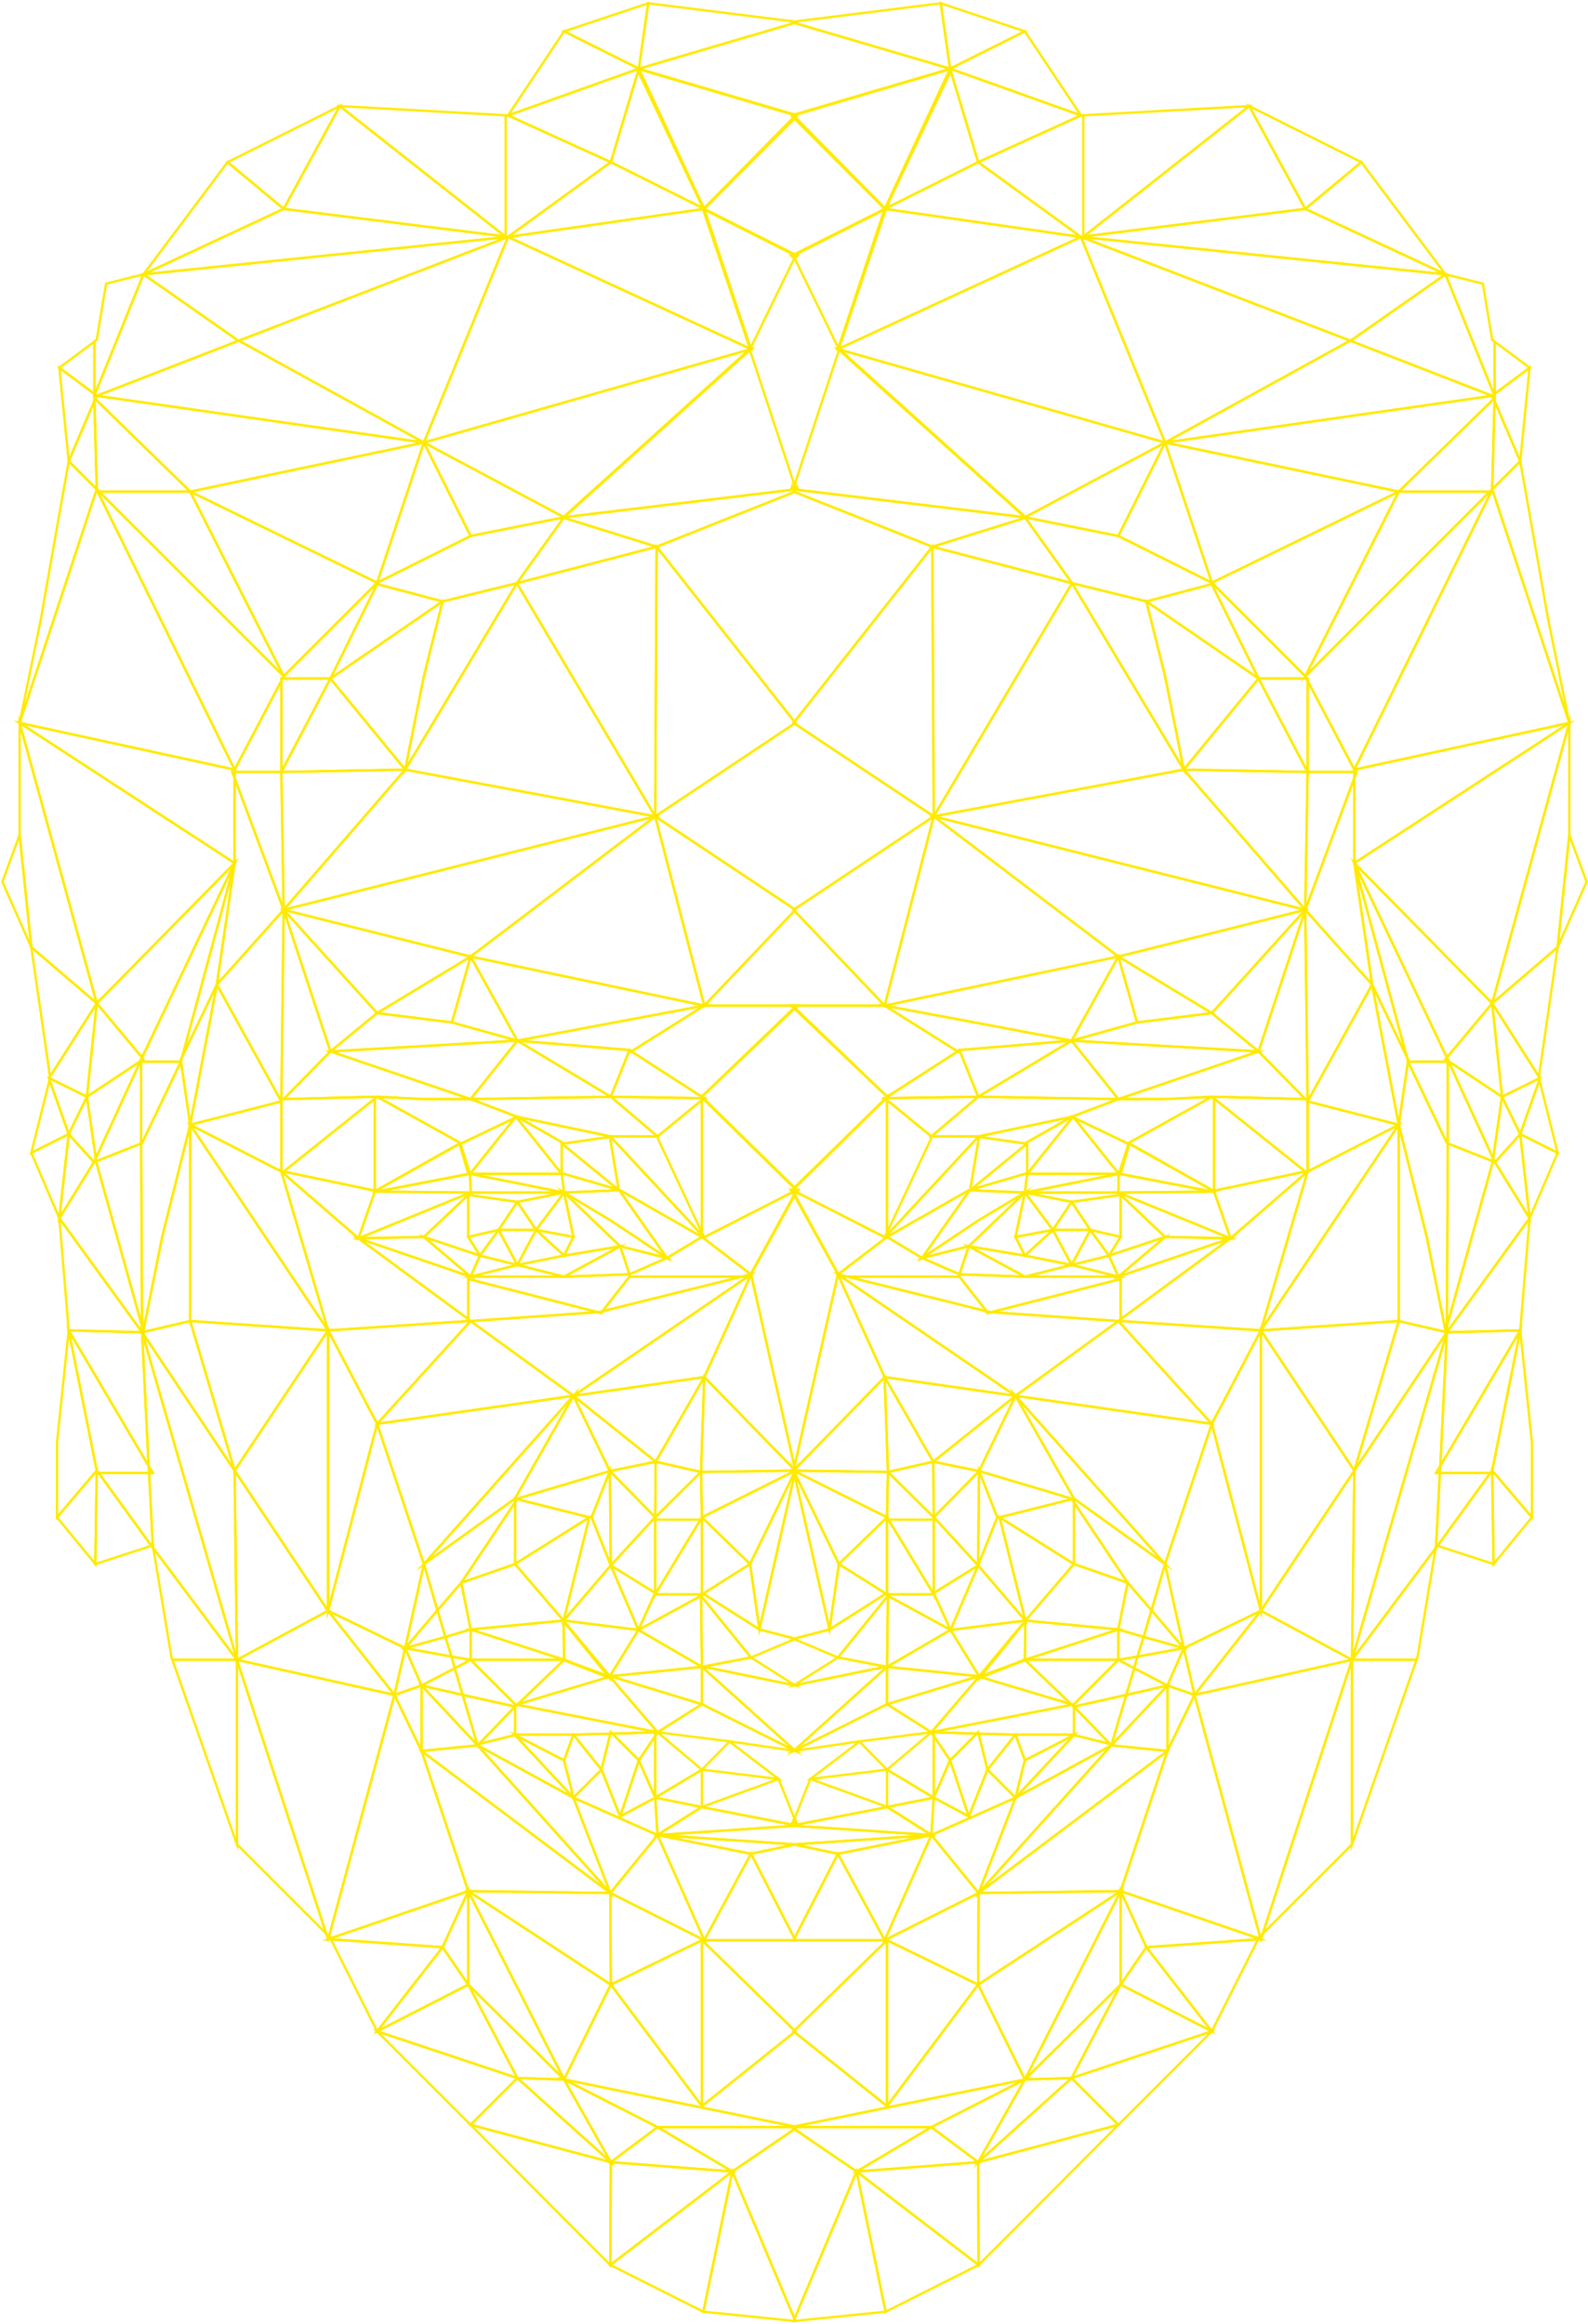 <?xml version="1.0" encoding="utf-8"?>
<!-- Generator: Adobe Illustrator 21.0.0, SVG Export Plug-In . SVG Version: 6.00 Build 0)  -->
<svg version="1.1" id="Layer_1" xmlns="http://www.w3.org/2000/svg" xmlns:xlink="http://www.w3.org/1999/xlink" x="0px" y="0px"
	 viewBox="0 0 339.8 497.3" style="enable-background:new 0 0 339.8 497.3;" xml:space="preserve">
<style type="text/css">
	.st0{fill:none;stroke:#FFEA00;stroke-width:0.5;stroke-miterlimit:10;}
</style>
<title>cover</title>
<polygon id="_Path_" class="st0" points="170.2,455.5 170.7,455.2 170.2,455.2 "/>
<polygon id="_Path_2" class="st0" points="70.2,415 70.8,415 70.7,414.8 "/>
<polygon id="_Path_3" class="st0" points="70.7,414.7 70.4,414.4 70.2,415 70.7,414.8 "/>
<polygon id="_Path_4" class="st0" points="170.7,390.7 170.3,389.7 170.3,390.6 "/>
<polygon id="_Path_5" class="st0" points="170.7,455.2 170.2,455.1 170.2,455.2 "/>
<polygon id="_Path_6" class="st0" points="69.8,413.8 70.2,415 70.4,414.4 "/>
<polygon id="_Path_7" class="st0" points="10.5,230.7 10.6,231.1 10.7,230.8 "/>
<polygon id="_Path_8" class="st0" points="10.7,230.7 10.7,230.4 10.5,230.7 10.7,230.8 "/>
<polygon id="_Path_9" class="st0" points="32.7,330.7 32.7,331.2 32.8,331.3 "/>
<polygon id="_Path_10" class="st0" points="32.4,330.8 32.7,331.2 32.7,330.7 "/>
<polygon id="_Path_11" class="st0" points="170.3,390.7 170.7,390.7 170.3,390.6 "/>
<polygon id="_Path_12" class="st0" points="170.7,104.7 170.6,104.4 170.6,104.7 "/>
<polygon id="_Path_13" class="st0" points="170.7,215.2 170.5,215.2 170.5,215.4 "/>
<polygon id="_Path_14" class="st0" points="170.7,54.7 170.6,54.7 170.6,54.8 "/>
<polygon id="_Path_15" class="st0" points="170.7,254.7 170.4,254.5 170.4,254.8 "/>
<polygon id="_Path_16" class="st0" points="170.4,255.2 170.7,254.7 170.4,254.8 "/>
<polygon id="_Path_17" class="st0" points="150.2,324.7 170.2,314.7 150,315 "/>
<polygon id="_Path_18" class="st0" points="160.5,334.7 170.2,314.7 150.2,324.7 "/>
<polygon id="_Path_19" class="st0" points="126.6,324.7 130.7,335 130.5,314.8 "/>
<polygon id="_Path_20" class="st0" points="140.2,325.2 140.2,324.7 139.7,325.2 "/>
<polygon id="_Path_21" class="st0" points="140.2,324.7 150,315 140.3,312.8 "/>
<polygon id="_Path_22" class="st0" points="130.5,358.8 130.6,358.7 130.5,358.7 "/>
<polygon id="_Path_23" class="st0" points="110.2,364.7 110.2,365.2 110.6,364.8 "/>
<path id="_Path_24" class="st0" d="M150.2,356.7"/>
<path id="_Path_25" class="st0" d="M150.2,356.7"/>
<polygon id="_Path_26" class="st0" points="140.2,341.2 140.3,341 140.2,340.9 "/>
<polygon id="_Path_27" class="st0" points="140.2,324.7 140.3,312.8 130.5,314.8 "/>
<polygon id="_Path_28" class="st0" points="120.2,251.2 100.7,251.2 100.6,251.2 120.7,255.2 "/>
<polygon id="_Path_29" class="st0" points="110.8,364.7 130.5,358.8 120.7,355.2 "/>
<polygon id="_Path_30" class="st0" points="128.9,280.6 128.7,280.7 127.9,280.8 128.7,281 "/>
<polygon id="_Path_31" class="st0" points="120.6,346.8 136.6,348.8 130.7,335 "/>
<polygon id="_Path_32" class="st0" points="100.7,355.2 110.2,364.7 110.6,364.8 110.7,364.7 110.8,364.7 120.7,355.2 "/>
<polygon id="_Path_33" class="st0" points="132.3,254.6 120.2,244.7 120.2,251.2 120.7,251.2 "/>
<polygon id="_Path_34" class="st0" points="100.6,251.2 80.7,255 80.3,254.9 80.2,255 100.7,255.2 "/>
<polygon id="_Path_35" class="st0" points="80.2,255 76.7,265 100.7,255.2 "/>
<polygon id="_Path_36" class="st0" points="100.7,255.2 120.7,255.2 100.6,251.2 100.6,251.2 "/>
<path id="_Path_37" class="st0" d="M100.6,251.2"/>
<polygon id="_Path_38" class="st0" points="100.2,251.2 100.2,251.2 98.3,244.7 80.2,254.9 80.5,255 "/>
<polygon id="_Path_39" class="st0" points="130.6,358.7 130.7,358.7 150.2,356.7 136.6,348.8 130.5,358.7 "/>
<polygon id="_Path_40" class="st0" points="127.9,280.8 100.2,273.7 100.2,282.3 100.7,282.7 "/>
<polygon id="_Path_41" class="st0" points="140.3,312.8 150.7,294.7 122.7,298.7 "/>
<polygon id="_Path_42" class="st0" points="130.7,261.2 142.7,269.2 132.5,254.7 120.7,255.2 "/>
<polygon id="_Path_43" class="st0" points="150.7,294.7 160.5,273.2 160,273.2 122.7,298.7 "/>
<polygon id="_Path_44" class="st0" points="122.7,298.7 160,273.2 158.7,273.2 128.9,280.6 128.7,281 127.9,280.8 100.7,282.7 "/>
<polygon id="_Path_45" class="st0" points="150,315 150.7,294.7 140.3,312.8 "/>
<polygon id="_Path_46" class="st0" points="136.6,348.8 140.2,340.9 130.7,335 "/>
<polygon id="_Path_47" class="st0" points="80.2,254.8 80.2,255 80.3,254.9 "/>
<polygon id="_Path_48" class="st0" points="70.2,284.7 100.2,282.7 100.2,282.3 76.7,265 60.2,250.7 "/>
<polygon id="_Path_49" class="st0" points="70.2,284.7 80.7,304.7 100.7,282.7 100.2,282.3 100.2,282.7 "/>
<polygon id="_Path_50" class="st0" points="80.3,254.9 98.5,244.7 100.6,251.2 110.2,239.2 98.7,244.7 80.7,234.7 80.2,235.1 
	80.2,254.8 "/>
<polygon id="_Path_51" class="st0" points="38.7,227.2 30.2,227.2 30.2,244.7 20.6,248.5 20.6,248.7 30.4,283.8 30.2,245 "/>
<polygon id="_Path_52" class="st0" points="18.6,234.7 14.7,242.7 20.1,248.7 20.5,247.9 "/>
<polygon id="_Path_53" class="st0" points="34.7,264.7 40.7,240.7 38.7,227 38.7,227.2 30.2,245 30.4,283.8 30.7,284.7 "/>
<polygon id="_Path_54" class="st0" points="50.2,184.7 20.7,214.7 30.4,226.3 "/>
<polygon id="_Path_55" class="st0" points="120.7,251.2 120.2,251.2 120.7,255.2 132.5,254.7 132.3,254.6 "/>
<polygon id="_Path_56" class="st0" points="30.7,226.7 30.2,227 30.2,227.2 38.7,227.2 38.7,227 38.7,226.7 39,226.1 50.2,184.7 
	30.4,226.3 "/>
<polygon id="_Path_57" class="st0" points="40.7,240.7 34.7,264.7 30.7,284.7 30.4,283.8 30.4,285.1 40.7,282.7 "/>
<polygon id="_Path_58" class="st0" points="46.4,210.7 50.2,184.7 39,226.1 "/>
<polygon id="_Path_59" class="st0" points="84.4,362.7 70.4,414.4 70.7,414.7 70.7,414.8 100.2,404.7 90.2,374.7 "/>
<polygon id="_Path_60" class="st0" points="40.7,282.7 30.4,285.1 50.2,314.7 "/>
<polygon id="_Path_61" class="st0" points="90.2,374.7 130.6,405.1 102.2,373.5 "/>
<polygon id="_Path_62" class="st0" points="100.2,404.7 130.6,405.1 90.2,374.7 "/>
<polygon id="_Path_63" class="st0" points="70.2,344.7 84.4,362.7 86.7,352.7 "/>
<polygon id="_Path_64" class="st0" points="50.2,314.7 50.7,355.2 70.2,344.7 "/>
<polygon id="_Path_65" class="st0" points="50.7,355.2 84.4,362.7 70.2,344.7 "/>
<polygon id="_Path_66" class="st0" points="30,227.2 29.9,227.2 18.6,234.7 20.5,247.9 "/>
<polygon id="_Path_67" class="st0" points="100.7,355.2 97.3,357 99,362.7 110.2,365.2 110.2,364.7 "/>
<polygon id="_Path_68" class="st0" points="80.2,254.8 80.2,235.1 60.7,250.7 "/>
<polygon id="_Path_69" class="st0" points="70.7,225 60.7,194.7 60.2,235.7 60.2,250.7 76.7,265 80.2,255 80.2,254.8 60.7,250.7 
	80.2,235.1 80.2,234.7 60.7,235.2 "/>
<polygon id="_Path_70" class="st0" points="120.2,244.7 132.3,254.6 132.4,254.6 130.5,243.3 120.7,244.7 110.7,239 110.5,239.1 
	120.2,251.2 "/>
<polygon id="_Path_71" class="st0" points="132.5,254.7 132.4,254.6 132.3,254.6 "/>
<polygon id="_Path_72" class="st0" points="100.6,251.2 100.7,251.2 120.2,251.2 110.5,239.1 110.2,239.2 "/>
<polygon id="_Path_73" class="st0" points="110.7,222.7 100.7,204.7 96.7,218.8 "/>
<polygon id="_Path_74" class="st0" points="80.7,216.8 100.7,204.7 60.7,194.7 "/>
<polygon id="_Path_75" class="st0" points="140.2,174.7 86.7,164.7 60.7,194.7 "/>
<polygon id="_Path_76" class="st0" points="86.7,164.7 60.2,165.2 60.7,194.7 "/>
<polygon id="_Path_77" class="st0" points="60.2,165.2 50.2,165.2 50.2,166.5 60.7,194.7 "/>
<polygon id="_Path_78" class="st0" points="96.7,218.8 100.7,204.7 80.7,216.8 "/>
<polygon id="_Path_79" class="st0" points="170.2,390.7 170.2,390.6 150.1,386.7 140.6,392.7 "/>
<polygon id="_Path_80" class="st0" points="60.7,194.7 50.2,166.5 50.2,184.7 46.4,210.7 "/>
<polygon id="_Path_81" class="st0" points="100.7,204.7 140.2,174.7 60.7,194.7 "/>
<polygon id="_Path_82" class="st0" points="132.7,388.7 140.2,384.7 136.7,376.7 "/>
<polygon id="_Path_83" class="st0" points="102.2,373.5 122.7,384.7 110.2,371.3 110.2,371.7 110.2,371.3 102.5,373.2 110.2,365.2 
	99,362.7 "/>
<polygon id="_Path_84" class="st0" points="0.5,188.7 6.7,202.7 4.2,178.7 "/>
<polygon id="_Path_85" class="st0" points="80.7,125 70.7,145.2 94.7,128.7 "/>
<polygon id="_Path_86" class="st0" points="134.7,273.2 128.9,280.6 158.7,273.2 "/>
<polygon id="_Path_87" class="st0" points="60.2,145.7 50.2,164.7 50.2,165.2 60.2,165.2 "/>
<polygon id="_Path_88" class="st0" points="110.4,239 110.2,239.2 110.5,239.1 "/>
<polygon id="_Path_89" class="st0" points="120.6,110.8 110.6,124.8 140.5,117 "/>
<polygon id="_Path_90" class="st0" points="122.7,384.7 128.7,378.7 122.7,371.2 120.7,376.7 "/>
<polygon id="_Path_91" class="st0" points="122.7,371.2 110.7,371.2 110.2,371.3 120.7,376.7 "/>
<polygon id="_Path_92" class="st0" points="130.6,371 122.7,371.2 128.7,378.7 "/>
<polygon id="_Path_93" class="st0" points="132.7,388.7 136.7,376.7 131,371 130.6,371 128.7,378.7 "/>
<polygon id="_Path_94" class="st0" points="140.2,384.7 140.2,371.5 136.7,376.7 "/>
<polygon id="_Path_95" class="st0" points="140.2,371.5 140.2,370.7 131,371 136.7,376.7 "/>
<polygon id="_Path_96" class="st0" points="51.1,72.9 20.7,84.7 90.7,94.7 "/>
<polygon id="_Path_97" class="st0" points="130.7,462.7 120.7,445 110.7,444.7 "/>
<polygon id="_Path_98" class="st0" points="156.1,372.7 150.2,378.7 166.6,380.7 "/>
<polygon id="_Path_99" class="st0" points="140.7,455.2 120.7,445 130.7,462.7 "/>
<polygon id="_Path_100" class="st0" points="110.7,444.7 120.7,445 100.2,424.7 "/>
<polygon id="_Path_101" class="st0" points="156.7,464.7 140.7,455.2 130.7,462.7 "/>
<polygon id="_Path_102" class="st0" points="170.2,394.7 140.7,392.7 160.7,396.7 "/>
<polygon id="_Path_103" class="st0" points="132.7,388.7 128.7,378.7 122.7,384.7 140.7,392.7 140.2,384.7 "/>
<polygon id="_Path_104" class="st0" points="150.7,264.8 150.2,263.8 150.2,264.3 "/>
<polygon id="_Path_105" class="st0" points="130.7,424.7 130.6,405.1 100.2,404.7 "/>
<polygon id="_Path_106" class="st0" points="120.7,445 130.7,424.7 100.2,404.7 "/>
<polygon id="_Path_107" class="st0" points="49.7,165.2 50.2,166.5 50.2,165.2 "/>
<polygon id="_Path_108" class="st0" points="108.7,50.7 51.1,72.9 90.7,94.7 "/>
<polygon id="_Path_109" class="st0" points="100.2,424.7 120.7,445 100.2,404.7 "/>
<polygon id="_Path_110" class="st0" points="94.7,416.7 100.2,424.7 100.2,404.7 "/>
<polygon id="_Path_111" class="st0" points="90.2,374.7 102.2,373.5 90.2,360.7 "/>
<polygon id="_Path_112" class="st0" points="130.5,314.8 110.7,320.7 110.6,320.8 126.1,324.7 120.6,346.8 130.7,335 126.6,324.7 
	"/>
<polygon id="_Path_113" class="st0" points="110.6,320.8 110.7,320.7 130.5,314.8 122.7,298.7 110.2,320.7 "/>
<polygon id="_Path_114" class="st0" points="140.3,312.8 122.7,298.7 130.5,314.8 "/>
<polygon id="_Path_115" class="st0" points="110.2,334.7 120.6,346.8 126.1,324.7 "/>
<polygon id="_Path_116" class="st0" points="110.2,321.5 110.2,320.7 90.7,334.7 93.6,344.6 98.7,338.7 "/>
<polygon id="_Path_117" class="st0" points="98.7,338.7 93.6,344.6 95.3,350.3 100.7,348.7 "/>
<polygon id="_Path_118" class="st0" points="98.7,338.7 100.7,348.7 120.6,346.8 110.2,334.7 "/>
<polygon id="_Path_119" class="st0" points="90.2,360.7 102.2,373.5 99,362.7 "/>
<polygon id="_Path_120" class="st0" points="97.3,357 90.2,360.7 99,362.7 "/>
<polygon id="_Path_121" class="st0" points="110.6,320.8 110.2,320.7 110.2,321.5 "/>
<polygon id="_Path_122" class="st0" points="93.6,344.6 86.7,352.7 95.3,350.3 "/>
<polygon id="_Path_123" class="st0" points="80.7,304.7 70.2,344.7 86.7,352.7 90.7,334.7 "/>
<polygon id="_Path_124" class="st0" points="90.7,334.7 86.7,352.7 93.6,344.6 "/>
<polygon id="_Path_125" class="st0" points="110.2,320.7 122.7,298.7 90.7,334.7 "/>
<polygon id="_Path_126" class="st0" points="80.7,216.8 60.7,194.7 70.7,225 "/>
<polygon id="_Path_127" class="st0" points="60.7,194.7 46.4,210.7 60.2,235.7 "/>
<polygon id="_Path_128" class="st0" points="29.9,227.2 30,227.2 30,227.2 "/>
<polygon id="_Path_129" class="st0" points="110.2,334.7 126.1,324.7 110.6,320.8 110.2,321.5 "/>
<polygon id="_Path_130" class="st0" points="39,226.1 38.7,227 40.7,240.7 46.4,210.7 "/>
<polygon id="_Path_131" class="st0" points="60.2,235.7 40.7,240.7 60.2,250.7 "/>
<polygon id="_Path_132" class="st0" points="38.7,226.7 38.7,227 39,226.1 "/>
<polygon id="_Path_133" class="st0" points="46.4,210.7 40.7,240.7 60.2,235.7 "/>
<polygon id="_Path_134" class="st0" points="100.7,282.7 80.7,304.7 122.7,298.7 "/>
<polygon id="_Path_135" class="st0" points="60.2,250.7 40.7,240.7 70.2,284.7 "/>
<polygon id="_Path_136" class="st0" points="70.2,284.7 70.2,344.7 80.7,304.7 "/>
<polygon id="_Path_137" class="st0" points="98.7,338.7 110.2,334.7 110.2,321.5 "/>
<polygon id="_Path_138" class="st0" points="40.7,282.7 50.2,314.7 70.2,284.7 "/>
<polygon id="_Path_139" class="st0" points="40.7,240.7 40.7,282.7 70.2,284.7 "/>
<polygon id="_Path_140" class="st0" points="150.2,415.2 130.7,424.7 150.2,450.7 "/>
<polygon id="_Path_141" class="st0" points="100.7,114.7 120.7,110.7 90.7,94.7 "/>
<polygon id="_Path_142" class="st0" points="108.2,50.7 108.2,50.6 108.1,50.6 "/>
<polygon id="_Path_143" class="st0" points="80.7,434.7 90.7,444.7 100.7,454.7 110.7,444.7 "/>
<polygon id="_Path_144" class="st0" points="160.7,74.7 150.7,44.7 108.7,50.7 "/>
<polygon id="_Path_145" class="st0" points="100.7,454.7 120.6,474.7 130.6,484.7 130.7,462.7 "/>
<polygon id="_Path_146" class="st0" points="20.7,84.7 20.4,85.4 40.7,105.2 90.7,94.7 120.7,110.7 160.7,74.7 90.7,94.7 "/>
<polygon id="_Path_147" class="st0" points="90.7,94.7 160.7,74.7 108.7,50.7 "/>
<polygon id="_Path_148" class="st0" points="14.7,242.7 12.7,260.7 20.1,248.7 "/>
<path id="_Path_149" class="st0" d="M170.7,4.7"/>
<polyline id="_Path_150" class="st0" points="170.7,4.7 136.7,14.7 170.7,24.7 "/>
<polyline id="_Path_151" class="st0" points="170.7,4.7 138.7,0.7 136.7,14.7 170.7,4.7 "/>
<polygon id="_Path_152" class="st0" points="138.7,0.7 120.7,6.7 136.7,14.7 "/>
<polygon id="_Path_153" class="st0" points="100.2,424.7 80.7,434.7 110.7,444.7 "/>
<polygon id="_Path_154" class="st0" points="94.7,416.7 80.7,434.7 100.2,424.7 "/>
<polygon id="_Path_155" class="st0" points="130.7,34.7 150.7,44.7 136.7,14.7 "/>
<polygon id="_Path_156" class="st0" points="86.7,164.7 110.6,124.8 94.7,128.7 90.7,144.7 "/>
<polygon id="_Path_157" class="st0" points="140.2,174.7 110.6,124.8 86.7,164.7 "/>
<polygon id="_Path_158" class="st0" points="120.7,6.7 108.7,24.7 136.7,14.7 "/>
<polygon id="_Path_159" class="st0" points="80.7,124.7 100.7,114.7 90.7,94.7 "/>
<polygon id="_Path_160" class="st0" points="90.7,144.7 94.7,128.7 70.7,145.2 86.7,164.7 "/>
<polygon id="_Path_161" class="st0" points="30.4,283.8 20.6,248.7 20.6,248.5 20.1,248.7 12.7,260.7 30.4,285.1 "/>
<polygon id="_Path_162" class="st0" points="130.6,484.7 150.5,494.7 156.7,464.7 "/>
<polygon id="_Path_163" class="st0" points="12.2,324.7 20.4,334.7 20.7,314.7 "/>
<polygon id="_Path_164" class="st0" points="86.7,164.7 70.7,145.2 60.2,165.2 "/>
<polygon id="_Path_165" class="st0" points="60.7,144.7 80.7,124.7 40.7,105.2 "/>
<polygon id="_Path_166" class="st0" points="40.7,105.2 21.2,105.2 60.7,144.7 "/>
<polygon id="_Path_167" class="st0" points="40.7,105.2 80.7,124.7 90.7,94.7 "/>
<polygon id="_Path_168" class="st0" points="20.9,105.2 50.2,164.7 60.2,145.7 60.2,145.2 60.4,145.2 60.7,144.7 21.2,105.2 "/>
<polygon id="_Path_169" class="st0" points="60.2,145.7 60.4,145.2 60.2,145.2 "/>
<polygon id="_Path_170" class="st0" points="60.2,165.2 70.7,145.2 60.4,145.2 60.2,145.7 "/>
<polygon id="_Path_171" class="st0" points="108.1,50.6 72.7,22.7 60.7,44.7 "/>
<polygon id="_Path_172" class="st0" points="20.9,105.2 20.7,105.2 20.7,104.7 4.2,154.7 50.2,164.7 "/>
<polygon id="_Path_173" class="st0" points="36.9,355.2 50.7,394.7 50.7,355.2 "/>
<polygon id="_Path_174" class="st0" points="50.2,166.5 49.7,165.2 50.2,165.2 50.2,164.7 4.2,154.7 50.2,184.7 "/>
<polygon id="_Path_175" class="st0" points="20.7,104.7 14.7,98.7 8.7,132.7 4.2,154.7 "/>
<polygon id="_Path_176" class="st0" points="20.2,85.8 14.7,98.7 20.7,104.7 "/>
<polygon id="_Path_177" class="st0" points="70.8,415 80.7,434.7 94.7,416.7 "/>
<polygon id="_Path_178" class="st0" points="20.2,85.2 20.4,85.4 20.7,84.7 20.3,84.4 20.2,84.7 20.2,84.3 12.7,78.7 14.7,98.7 
	20.2,85.8 "/>
<polygon id="_Path_179" class="st0" points="10.7,230.8 18.6,234.7 20.7,214.7 10.7,230.4 10.7,230.7 "/>
<polygon id="_Path_180" class="st0" points="6.7,246.7 12.7,260.7 14.7,242.7 "/>
<polygon id="_Path_181" class="st0" points="18.6,234.7 10.7,230.8 10.6,231.1 14.7,242.7 "/>
<polygon id="_Path_182" class="st0" points="32.8,331.3 36.7,354.7 36.9,355.2 50.7,355.2 "/>
<polygon id="_Path_183" class="st0" points="6.7,202.7 10.7,230.4 20.7,214.7 "/>
<polygon id="_Path_184" class="st0" points="4.2,154.7 4.2,178.7 6.7,202.7 20.7,214.7 "/>
<polygon id="_Path_185" class="st0" points="50.2,184.7 4.2,154.7 20.7,214.7 "/>
<polygon id="_Path_186" class="st0" points="50.7,394.7 69.8,413.8 50.7,355.2 "/>
<polygon id="_Path_187" class="st0" points="12.7,260.7 14.7,284.7 30.4,285.1 "/>
<polygon id="_Path_188" class="st0" points="100.2,404.7 70.7,414.8 70.8,415 94.7,416.7 "/>
<polygon id="_Path_189" class="st0" points="72.7,22.7 48.7,34.7 60.7,44.7 "/>
<polygon id="_Path_190" class="st0" points="48.7,34.7 30.7,58.7 60.7,44.7 "/>
<polygon id="_Path_191" class="st0" points="84.4,362.7 50.7,355.2 69.8,413.8 70.4,414.4 "/>
<polygon id="_Path_192" class="st0" points="136.7,14.7 108.7,24.7 130.7,34.7 "/>
<polygon id="_Path_193" class="st0" points="108.2,50.6 108.2,24.7 108.2,50.6 108.7,50.7 130.7,34.7 108.7,24.7 72.7,22.7 
	108.1,50.6 "/>
<polygon id="_Path_194" class="st0" points="20.2,84.7 20.3,84.4 20.2,84.3 "/>
<polygon id="_Path_195" class="st0" points="20.3,84.4 30.7,58.7 22.7,60.7 20.7,72.7 20.2,73.1 20.2,84.3 "/>
<polygon id="_Path_196" class="st0" points="108.2,50.6 108.2,50.7 108.1,50.6 60.7,44.7 30.7,58.7 108.7,50.7 "/>
<polygon id="_Path_197" class="st0" points="20.2,73.1 12.7,78.7 20.2,84.3 "/>
<polygon id="_Path_198" class="st0" points="20.7,84.7 51.1,72.9 50.7,72.7 30.7,58.7 20.3,84.4 "/>
<polygon id="_Path_199" class="st0" points="51.1,72.9 108.7,50.7 30.7,58.7 50.7,72.7 "/>
<polygon id="_Path_200" class="st0" points="150.2,386.7 150.2,378.7 140.2,384.7 "/>
<polygon id="_Path_201" class="st0" points="150.2,356.7 150.2,356.7 150.2,356.7 160.7,354.7 150,341.5 "/>
<polygon id="_Path_202" class="st0" points="140.7,455.2 170.2,455.2 170.2,455.1 120.7,445 "/>
<polyline id="_Path_203" class="st0" points="170.4,255.2 160.7,272.7 170.2,314.7 "/>
<polygon id="_Path_204" class="st0" points="150.7,341.2 150.2,341.2 140.7,341.2 140.3,341 140.2,341.2 140.2,340.9 136.6,348.8 
	150,341.5 160.7,354.7 170.2,350.7 162.5,348.7 "/>
<polygon id="_Path_205" class="st0" points="150.1,386.7 170.2,390.6 170.2,389.7 166.6,380.7 "/>
<polygon id="_Path_206" class="st0" points="150.2,356.7 150.7,356.7 170.2,360.7 160.7,354.7 "/>
<polyline id="_Path_207" class="st0" points="170.2,415.2 150.7,415.2 130.6,405.1 130.7,424.7 150.2,415.2 170.2,434.7 
	150.2,450.7 130.7,424.7 120.7,445 170.2,455.1 "/>
<polygon id="_Path_208" class="st0" points="150,315 170.2,314.7 150.7,294.7 "/>
<polygon id="_Path_209" class="st0" points="140.7,455.2 156.7,464.7 170.2,455.5 170.2,455.2 "/>
<polygon id="_Path_210" class="st0" points="160.5,273.2 160.7,272.7 160,273.2 "/>
<polygon id="_Path_211" class="st0" points="130.7,243.2 110.7,239 100.7,235.2 90.7,235.2 80.7,234.7 80.2,234.7 80.2,235.1 
	80.7,234.7 98.7,244.7 110.2,239.2 110.4,239 110.5,239.1 110.7,239 120.7,244.7 130.5,243.3 130.5,243.3 130.5,243.3 130.7,243.3 
	150.2,264.3 150.2,263.8 140.7,243.5 150.2,263.8 150.2,235.4 140.7,243.2 "/>
<polygon id="_Path_212" class="st0" points="130.5,243.3 132.4,254.6 132.7,254.7 150.2,264.7 150.2,264.3 130.7,243.3 "/>
<polygon id="_Path_213" class="st0" points="160,273.2 160.7,272.7 158.7,273.2 "/>
<polygon id="_Path_214" class="st0" points="134.7,272.7 120.7,273.2 100.7,273.2 76.7,265 100.2,282.3 100.2,273.7 127.9,280.8 
	128.7,280.7 128.9,280.6 134.7,273.2 158.7,273.2 160.7,272.7 150.2,264.7 142.7,269.2 "/>
<polygon id="_Path_215" class="st0" points="132.4,254.6 132.5,254.7 142.7,269.2 150.2,264.7 132.7,254.7 "/>
<polygon id="_Path_216" class="st0" points="10.6,231.1 6.7,246.7 14.7,242.7 "/>
<polygon id="_Path_217" class="st0" points="140.2,384.7 150.2,378.7 140.7,370.7 140.2,371.5 "/>
<polygon id="_Path_218" class="st0" points="160.5,74.7 170.2,54.8 170.2,54.7 150.4,44.7 "/>
<polyline id="_Path_219" class="st0" points="170.7,24.7 150.7,44.7 170.6,54.7 "/>
<polygon id="_Path_220" class="st0" points="140.7,392.7 150.2,386.7 140.2,384.7 "/>
<polyline id="_Path_221" class="st0" points="170.5,215.4 150.2,234.7 150.7,235 150.6,235.1 170.4,254.5 "/>
<polygon id="_Path_222" class="st0" points="140.2,371.5 140.7,370.7 140.2,370.7 "/>
<polygon id="_Path_223" class="st0" points="150.6,264.8 150.2,264.3 150.2,264.7 160.6,272.7 170.2,255.2 170.2,254.8 "/>
<polygon id="_Path_224" class="st0" points="150.2,235.4 150.2,263.8 150.6,264.8 170.2,254.8 170.2,254.5 150.4,235.1 "/>
<polygon id="_Path_225" class="st0" points="135.1,225 150.1,234.7 170.2,215.4 170.2,215.2 150.7,215.2 "/>
<polyline id="_Path_226" class="st0" points="170.6,104.7 120.7,110.7 100.7,114.7 80.7,124.7 60.7,144.7 60.4,145.2 70.7,145.2 
	80.7,125 94.7,128.7 110.6,124.8 120.6,110.8 140.5,117 170.2,105.2 "/>
<polyline id="_Path_227" class="st0" points="170.2,194.7 150.7,215.2 170.5,215.2 "/>
<polyline id="_Path_228" class="st0" points="170.2,105.2 140.5,117 170.2,154.7 "/>
<polygon id="_Path_229" class="st0" points="120.5,110.7 170.2,104.7 170.2,104.4 160.4,74.7 "/>
<polygon id="_Path_230" class="st0" points="160.7,273.2 160.5,273.2 150.7,294.7 170.2,314.7 160.7,272.7 160.5,273.2 "/>
<polygon id="_Path_231" class="st0" points="31.9,315.2 21.1,315.2 32.4,330.8 32.7,330.7 "/>
<polygon id="_Path_232" class="st0" points="21.1,315.2 31.9,315.2 31.8,313.7 14.7,284.7 20.7,314.7 "/>
<polygon id="_Path_233" class="st0" points="30.4,285.1 31.8,313.7 32.7,315.2 31.9,315.2 32.7,330.7 32.7,330.7 32.8,331.3 
	50.7,355.2 "/>
<polygon id="_Path_234" class="st0" points="14.7,284.7 12.2,308.7 12.2,324.7 20.7,314.7 "/>
<polyline id="_Path_235" class="st0" points="170.2,455.5 156.7,464.7 170.2,496.7 "/>
<polygon id="_Path_236" class="st0" points="32.7,315.2 31.8,313.7 31.9,315.2 "/>
<polygon id="_Path_237" class="st0" points="140.5,117 110.6,124.8 140.2,174.7 "/>
<polygon id="_Path_238" class="st0" points="170.2,154.7 140.5,117 140.2,174.7 "/>
<polygon id="_Path_239" class="st0" points="134.7,224.7 135.1,225 150.7,215.2 110.7,222.7 "/>
<polygon id="_Path_240" class="st0" points="30.4,285.1 14.7,284.7 31.8,313.7 "/>
<polygon id="_Path_241" class="st0" points="100.7,204.7 150.7,215.2 140.2,174.7 "/>
<polygon id="_Path_242" class="st0" points="150.7,215.2 170.2,194.7 140.2,174.7 "/>
<polygon id="_Path_243" class="st0" points="150.5,494.7 170.2,496.7 156.7,464.7 "/>
<polygon id="_Path_244" class="st0" points="20.7,315.2 21.1,315.2 20.7,314.7 20.4,334.7 32.4,330.8 21.1,315.2 "/>
<polygon id="_Path_245" class="st0" points="162.5,348.7 170.2,314.7 160.5,334.7 "/>
<polygon id="_Path_246" class="st0" points="150.7,341.2 162.5,348.7 160.5,334.7 150.2,341.2 "/>
<polyline id="_Path_247" class="st0" points="170.2,314.7 162.5,348.7 170.2,350.7 "/>
<path id="_Path_248" class="st0" d="M139.7,325.2l0.5-0.5L139.7,325.2z"/>
<polygon id="_Path_249" class="st0" points="160.5,334.7 150.2,324.7 150.2,341.2 "/>
<polygon id="_Path_250" class="st0" points="140.7,341.2 150.2,341.2 150.2,324.7 140.3,341 "/>
<polygon id="_Path_251" class="st0" points="139.7,325.2 130.7,335 140.2,340.9 140.2,325.2 "/>
<polygon id="_Path_252" class="st0" points="130.7,335 139.7,325.2 139.7,325.2 140.2,324.7 130.5,314.8 "/>
<polygon id="_Path_253" class="st0" points="140.2,325.2 149.7,325.2 140.2,325.2 140.2,340.9 140.3,341 150.2,324.7 150,315 
	140.2,324.7 "/>
<polygon id="_Path_254" class="st0" points="60.7,235.2 80.2,234.7 80.2,234.7 80.2,234.7 80.7,234.7 90.7,235.2 100.7,235.2 
	70.7,225 "/>
<polygon id="_Path_255" class="st0" points="110.7,239 130.7,243.2 140.7,243.2 130.7,234.7 100.7,235.2 "/>
<polygon id="_Path_256" class="st0" points="134.7,224.7 110.7,222.7 130.7,234.7 "/>
<polygon id="_Path_257" class="st0" points="130.7,234.7 140.7,243.2 150.2,235.4 150.2,235 "/>
<polygon id="_Path_258" class="st0" points="150.2,235 150.2,235.4 150.6,235.1 150.5,235 "/>
<polygon id="_Path_259" class="st0" points="150.6,235.1 150.7,235 150.5,235 "/>
<polygon id="_Path_260" class="st0" points="80.7,216.8 70.7,225 110.7,222.7 96.7,218.8 "/>
<polygon id="_Path_261" class="st0" points="150.5,235 150.7,235 150.2,234.7 150.2,234.7 "/>
<polygon id="_Path_262" class="st0" points="150.2,234.7 150.2,235 150.5,235 "/>
<polygon id="_Path_263" class="st0" points="130.7,234.7 150.2,235 150.2,234.7 150.2,234.7 135.1,225 134.7,225.2 135.1,225 
	134.7,224.7 "/>
<polygon id="_Path_264" class="st0" points="130.7,234.7 110.7,222.7 100.7,235.2 "/>
<polygon id="_Path_265" class="st0" points="114.7,263.2 120.7,268.7 122.7,264.7 "/>
<polygon id="_Path_266" class="st0" points="120.7,268.7 110.7,270.7 120.7,273.2 132.7,266.7 "/>
<polygon id="_Path_267" class="st0" points="110.7,270.7 120.7,268.7 114.7,263.2 "/>
<polygon id="_Path_268" class="st0" points="120.7,273.2 134.7,272.7 132.7,266.7 "/>
<polygon id="_Path_269" class="st0" points="120.7,268.7 132.7,266.7 120.7,255.2 122.7,264.7 "/>
<polygon id="_Path_270" class="st0" points="120.7,255.2 132.7,266.7 142.7,269.2 130.7,261.2 "/>
<polygon id="_Path_271" class="st0" points="122.7,264.7 120.7,255.2 114.7,263.2 "/>
<polygon id="_Path_272" class="st0" points="106.7,263.2 110.7,270.7 114.7,263.2 "/>
<polygon id="_Path_273" class="st0" points="100.2,255.7 90.7,264.7 102.7,268.7 100.2,264.7 "/>
<polygon id="_Path_274" class="st0" points="106.7,263.2 110.7,257.2 100.2,255.7 100.2,264.7 "/>
<polygon id="_Path_275" class="st0" points="102.7,268.7 110.7,270.7 106.7,263.2 "/>
<polygon id="_Path_276" class="st0" points="100.2,264.7 102.7,268.7 106.7,263.2 "/>
<polygon id="_Path_277" class="st0" points="134.7,272.7 142.7,269.2 132.7,266.7 "/>
<polygon id="_Path_278" class="st0" points="114.7,263.2 120.7,255.2 110.7,257.2 "/>
<polygon id="_Path_279" class="st0" points="102.7,268.7 100.7,273.2 110.7,270.7 "/>
<polygon id="_Path_280" class="st0" points="100.7,273.2 120.7,273.2 110.7,270.7 "/>
<polygon id="_Path_281" class="st0" points="90.7,264.7 100.7,273.2 102.7,268.7 "/>
<polygon id="_Path_282" class="st0" points="76.7,265 100.7,273.2 90.7,264.7 "/>
<polygon id="_Path_283" class="st0" points="100.2,255.7 110.7,257.2 120.7,255.2 100.7,255.2 76.7,265 90.7,264.7 "/>
<polygon id="_Path_284" class="st0" points="130.6,358.7 150.2,364.7 150.2,356.7 130.7,358.7 "/>
<polygon id="_Path_285" class="st0" points="130.7,370.7 130.6,371 131,371 "/>
<polygon id="_Path_286" class="st0" points="110.2,365.2 110.2,371.3 110.7,371.2 122.7,371.2 130.6,371 130.7,370.7 131,371 
	140.2,370.7 140.2,370.7 140.2,370.7 140.7,370.7 110.6,364.8 "/>
<polygon id="_Path_287" class="st0" points="110.2,365.2 110.6,364.8 110.6,364.8 "/>
<polygon id="_Path_288" class="st0" points="130.6,358.7 130.5,358.8 140.7,370.7 150.2,364.7 "/>
<polygon id="_Path_289" class="st0" points="110.8,364.7 110.6,364.8 140.7,370.7 130.5,358.8 "/>
<polygon id="_Path_290" class="st0" points="110.6,364.8 110.6,364.8 110.8,364.7 110.7,364.7 "/>
<polyline id="_Path_291" class="st0" points="170.2,360.7 150.7,356.7 150.2,356.7 170.2,374.7 "/>
<polygon id="_Path_292" class="st0" points="110.2,371.3 110.2,365.2 102.5,373.2 "/>
<polygon id="_Path_293" class="st0" points="150.2,356.7 150.2,364.7 170.2,374.7 "/>
<polygon id="_Path_294" class="st0" points="140.7,370.7 156.5,372.7 170.2,374.7 150.2,364.7 "/>
<polyline id="_Path_295" class="st0" points="170.2,394.7 160.7,396.7 170.2,415.2 "/>
<polygon id="_Path_296" class="st0" points="160.7,396.7 140.7,392.7 150.7,415.2 "/>
<polygon id="_Path_297" class="st0" points="130.6,405.1 140.7,392.7 122.7,384.7 "/>
<polygon id="_Path_298" class="st0" points="102.2,373.5 130.6,405.1 122.7,384.7 "/>
<polygon id="_Path_299" class="st0" points="150.7,415.2 140.7,392.7 130.6,405.1 "/>
<polygon id="_Path_300" class="st0" points="150.7,415.2 170.2,415.2 160.7,396.7 "/>
<polygon id="_Path_301" class="st0" points="114.7,263.2 110.7,257.2 106.7,263.2 "/>
<polygon id="_Path_302" class="st0" points="100.7,235.2 110.7,222.7 70.7,225 "/>
<polyline id="_Path_303" class="st0" points="170.3,390.7 140.7,392.7 170.2,394.7 "/>
<polygon id="_Path_304" class="st0" points="120.7,376.7 110.2,371.3 122.7,384.7 "/>
<polygon id="_Path_305" class="st0" points="29.7,227.2 29.9,227.2 30,227.2 30.2,226.7 30.4,226.3 20.7,214.7 18.6,234.7 
	29.9,227.2 "/>
<polygon id="_Path_306" class="st0" points="30.7,226.7 30.4,226.3 30.2,226.7 30.2,227 "/>
<polygon id="_Path_307" class="st0" points="30,227.2 30,227.2 30.2,227.2 30.2,227 "/>
<polygon id="_Path_308" class="st0" points="20.1,248.7 20.6,248.5 20.5,247.9 "/>
<polygon id="_Path_309" class="st0" points="30.2,227.2 30,227.2 20.5,247.9 20.6,248.5 30.2,244.7 "/>
<polygon id="_Path_310" class="st0" points="30.2,226.7 30,227.2 30.2,227 "/>
<polygon id="_Path_311" class="st0" points="20.7,104.7 20.9,105.2 21.2,105.2 "/>
<polygon id="_Path_312" class="st0" points="21.2,105.2 40.7,105.2 40.7,105.2 20.4,85.4 20.2,85.8 20.7,104.7 20.7,104.7 "/>
<polygon id="_Path_313" class="st0" points="20.7,104.7 20.7,105.2 20.9,105.2 "/>
<path id="_Path_314" class="st0" d="M20.7,104.7"/>
<polygon id="_Path_315" class="st0" points="20.2,85.2 20.2,85.8 20.4,85.4 "/>
<path id="_Path_316" class="st0" d="M170.7,24.7"/>
<polygon id="_Path_317" class="st0" points="150.5,44.7 170.2,24.7 170.2,24.7 136.3,14.7 "/>
<polygon id="_Path_318" class="st0" points="108.7,50.7 150.7,44.7 130.7,34.7 "/>
<polygon id="_Path_319" class="st0" points="50.2,314.7 70.2,344.7 70.2,284.7 "/>
<polygon id="_Path_320" class="st0" points="122.7,298.7 80.7,304.7 90.7,334.7 "/>
<path id="_Path_321" class="st0" d="M130.5,358.7L130.5,358.7z"/>
<path id="_Path_322" class="st0" d="M130.5,358.7L130.5,358.7z"/>
<polygon id="_Path_323" class="st0" points="97.3,357 100.7,355.2 96.6,354.5 "/>
<polygon id="_Path_324" class="st0" points="120.7,355.2 120.6,346.8 100.7,348.7 "/>
<polygon id="_Path_325" class="st0" points="100.7,355.2 120.7,355.2 100.7,348.7 "/>
<polygon id="_Path_326" class="st0" points="150,341.5 136.6,348.8 150.2,356.7 "/>
<polygon id="_Path_327" class="st0" points="86.7,352.7 84.4,362.7 90.2,360.7 "/>
<polygon id="_Path_328" class="st0" points="95.3,350.3 86.7,352.7 96.6,354.5 "/>
<polygon id="_Path_329" class="st0" points="90.2,360.7 84.4,362.7 90.2,374.7 "/>
<polygon id="_Path_330" class="st0" points="95.3,350.3 96.6,354.5 100.7,355.2 100.7,348.7 "/>
<polygon id="_Path_331" class="st0" points="130.5,358.7 130.5,358.7 136.6,348.8 120.6,346.8 "/>
<polygon id="_Path_332" class="st0" points="130.5,359.2 120.6,347 120.7,355.3 130.5,359.1 "/>
<polygon id="_Path_333" class="st0" points="96.6,354.5 86.7,352.7 90.2,360.7 97.3,357 "/>
<polygon id="_Path_334" class="st0" points="130.7,462.7 130.6,484.7 156.7,464.7 "/>
<polygon id="_Path_335" class="st0" points="110.7,444.7 100.7,454.7 130.7,462.7 "/>
<polygon id="_Path_336" class="st0" points="30.4,285.1 50.7,355.2 50.2,314.7 "/>
<polygon id="_Path_337" class="st0" points="170.2,434.7 150.2,415.2 150.2,450.7 "/>
<polyline id="_Path_338" class="st0" points="170.2,154.7 140.2,174.7 170.2,194.7 "/>
<polygon id="_Path_339" class="st0" points="110.7,222.7 150.7,215.2 100.7,204.7 "/>
<polygon id="_Path_340" class="st0" points="170.2,455.2 169.7,455.2 170.2,455.5 "/>
<polygon id="_Path_341" class="st0" points="170.1,390.6 170.1,389.7 169.7,390.7 "/>
<polyline id="_Path_342" class="st0" points="170.2,455.2 170.2,455.1 169.7,455.2 170.2,455.2 "/>
<polygon id="_Path_343" class="st0" points="170.1,390.6 169.7,390.7 170.1,390.7 "/>
<polygon id="_Path_344" class="st0" points="169.8,104.7 169.8,104.4 169.7,104.7 "/>
<polygon id="_Path_345" class="st0" points="169.9,215.4 169.9,215.2 169.7,215.2 "/>
<polygon id="_Path_346" class="st0" points="169.8,54.8 169.8,54.7 169.7,54.7 "/>
<polygon id="_Path_347" class="st0" points="170,254.8 170,254.5 169.7,254.7 "/>
<polygon id="_Path_348" class="st0" points="170,254.8 169.7,254.7 170,255.2 "/>
<path id="_Path_349" class="st0" d="M169.7,24.7"/>
<polygon id="_Path_350" class="st0" points="169.8,455.2 169.3,455.2 169.8,455.5 "/>
<polygon id="_Path_351" class="st0" points="269.3,414.8 269.2,415 269.8,415 "/>
<polygon id="_Path_352" class="st0" points="269.3,414.8 269.8,415 269.6,414.4 269.3,414.7 "/>
<polygon id="_Path_353" class="st0" points="169.7,390.6 169.7,389.7 169.3,390.7 "/>
<polygon id="_Path_354" class="st0" points="169.8,455.2 169.8,455.1 169.3,455.2 "/>
<polygon id="_Path_355" class="st0" points="269.6,414.4 269.8,415 270.2,413.8 "/>
<polygon id="_Path_356" class="st0" points="329.3,230.8 329.4,231.1 329.5,230.7 "/>
<polygon id="_Path_357" class="st0" points="329.3,230.8 329.5,230.7 329.3,230.4 329.3,230.7 "/>
<polygon id="_Path_358" class="st0" points="307.2,331.3 307.3,331.2 307.3,330.7 "/>
<polygon id="_Path_359" class="st0" points="307.3,330.7 307.3,331.2 307.6,330.8 "/>
<polygon id="_Path_360" class="st0" points="169.7,390.6 169.3,390.7 169.7,390.7 "/>
<polygon id="_Path_361" class="st0" points="169.4,104.7 169.4,104.4 169.3,104.7 "/>
<polygon id="_Path_362" class="st0" points="169.5,215.4 169.5,215.2 169.3,215.2 "/>
<polygon id="_Path_363" class="st0" points="169.4,54.8 169.4,54.7 169.3,54.7 "/>
<polygon id="_Path_364" class="st0" points="169.6,254.8 169.6,254.5 169.3,254.7 "/>
<polygon id="_Path_365" class="st0" points="169.6,254.8 169.3,254.7 169.6,255.2 "/>
<polygon id="_Path_366" class="st0" points="190,315 169.8,314.7 189.8,324.7 "/>
<polygon id="_Path_367" class="st0" points="189.8,324.7 169.8,314.7 179.5,334.7 "/>
<polygon id="_Path_368" class="st0" points="209.5,314.8 209.3,335 213.4,324.7 "/>
<polygon id="_Path_369" class="st0" points="200.3,325.2 199.8,324.7 199.8,325.2 "/>
<polygon id="_Path_370" class="st0" points="199.7,312.8 190,315 199.8,324.7 "/>
<polygon id="_Path_371" class="st0" points="209.5,358.7 209.4,358.7 209.5,358.8 "/>
<polygon id="_Path_372" class="st0" points="229.4,364.8 229.8,365.2 229.8,364.7 "/>
<path id="_Path_373" class="st0" d="M189.8,356.7"/>
<path id="_Path_374" class="st0" d="M189.8,356.7"/>
<polygon id="_Path_375" class="st0" points="199.8,340.9 199.7,341 199.8,341.2 "/>
<polygon id="_Path_376" class="st0" points="209.5,314.8 199.7,312.8 199.8,324.7 "/>
<polygon id="_Path_377" class="st0" points="219.3,255.2 239.4,251.2 239.3,251.2 219.8,251.2 "/>
<polygon id="_Path_378" class="st0" points="219.3,355.2 209.5,358.8 229.2,364.7 "/>
<polygon id="_Path_379" class="st0" points="211.3,281 212.1,280.8 211.3,280.7 211.1,280.6 "/>
<polygon id="_Path_380" class="st0" points="209.3,335 203.4,348.8 219.4,346.8 "/>
<polygon id="_Path_381" class="st0" points="219.3,355.2 229.2,364.7 229.3,364.7 229.4,364.8 229.8,364.7 239.3,355.2 "/>
<polygon id="_Path_382" class="st0" points="219.3,251.2 219.8,251.2 219.8,244.7 207.7,254.6 "/>
<polygon id="_Path_383" class="st0" points="239.3,255.2 259.8,255 259.7,254.9 259.3,255 239.4,251.2 "/>
<polygon id="_Path_384" class="st0" points="239.3,255.2 263.3,265 259.8,255 "/>
<polygon id="_Path_385" class="st0" points="239.4,251.2 239.4,251.2 219.3,255.2 239.3,255.2 "/>
<path id="_Path_386" class="st0" d="M239.4,251.2"/>
<polygon id="_Path_387" class="st0" points="259.5,255 259.8,254.9 241.7,244.7 239.8,251.2 239.8,251.2 "/>
<polygon id="_Path_388" class="st0" points="209.5,358.7 203.4,348.8 189.8,356.7 209.3,358.7 209.4,358.7 "/>
<polygon id="_Path_389" class="st0" points="239.3,282.7 239.8,282.3 239.8,273.7 212.1,280.8 "/>
<polygon id="_Path_390" class="st0" points="217.3,298.7 189.3,294.7 199.7,312.8 "/>
<polygon id="_Path_391" class="st0" points="219.3,255.2 207.5,254.7 197.3,269.2 209.3,261.2 "/>
<polygon id="_Path_392" class="st0" points="217.3,298.7 180,273.2 179.5,273.2 189.3,294.7 "/>
<polygon id="_Path_393" class="st0" points="239.3,282.7 212.1,280.8 211.3,281 211.1,280.6 181.3,273.2 180,273.2 217.3,298.7 "/>
<polygon id="_Path_394" class="st0" points="199.7,312.8 189.3,294.7 190,315 "/>
<polygon id="_Path_395" class="st0" points="209.3,335 199.8,340.9 203.4,348.8 "/>
<polygon id="_Path_396" class="st0" points="259.7,254.9 259.8,255 259.8,254.8 "/>
<polygon id="_Path_397" class="st0" points="279.8,250.7 263.3,265 239.8,282.3 239.8,282.7 269.8,284.7 "/>
<polygon id="_Path_398" class="st0" points="239.8,282.7 239.8,282.3 239.3,282.7 259.3,304.7 269.8,284.7 "/>
<polygon id="_Path_399" class="st0" points="259.8,254.8 259.8,235.1 259.3,234.7 241.3,244.7 229.8,239.2 239.4,251.2 241.5,244.7 
	259.7,254.9 "/>
<polygon id="_Path_400" class="st0" points="309.8,245 309.6,283.8 319.4,248.7 319.4,248.5 309.8,244.7 309.8,227.2 301.3,227.2 
	"/>
<polygon id="_Path_401" class="st0" points="319.5,247.9 319.9,248.7 325.3,242.7 321.4,234.7 "/>
<polygon id="_Path_402" class="st0" points="309.3,284.7 309.6,283.8 309.8,245 301.3,227.2 301.3,227 299.3,240.7 305.3,264.7 "/>
<polygon id="_Path_403" class="st0" points="309.6,226.3 319.3,214.7 289.8,184.7 "/>
<polygon id="_Path_404" class="st0" points="207.7,254.6 207.5,254.7 219.3,255.2 219.8,251.2 219.3,251.2 "/>
<polygon id="_Path_405" class="st0" points="309.6,226.3 289.8,184.7 301,226.1 301.3,226.7 301.3,227 301.3,227.2 309.8,227.2 
	309.8,227 309.3,226.7 "/>
<polygon id="_Path_406" class="st0" points="299.3,282.7 309.6,285.1 309.6,283.8 309.3,284.7 305.3,264.7 299.3,240.7 "/>
<polygon id="_Path_407" class="st0" points="301,226.1 289.8,184.7 293.6,210.7 "/>
<polygon id="_Path_408" class="st0" points="249.8,374.7 239.8,404.7 269.3,414.8 269.3,414.7 269.6,414.4 255.6,362.7 "/>
<polygon id="_Path_409" class="st0" points="289.8,314.7 309.6,285.1 299.3,282.7 "/>
<polygon id="_Path_410" class="st0" points="237.8,373.5 209.4,405.1 249.8,374.7 "/>
<polygon id="_Path_411" class="st0" points="249.8,374.7 209.4,405.1 239.8,404.7 "/>
<polygon id="_Path_412" class="st0" points="253.3,352.7 255.6,362.7 269.8,344.7 "/>
<polygon id="_Path_413" class="st0" points="269.8,344.7 289.3,355.2 289.8,314.7 "/>
<polygon id="_Path_414" class="st0" points="269.8,344.7 255.6,362.7 289.3,355.2 "/>
<polygon id="_Path_415" class="st0" points="319.5,247.9 321.4,234.7 310.1,227.2 310,227.2 "/>
<polygon id="_Path_416" class="st0" points="229.8,364.7 229.8,365.2 241,362.7 242.7,357 239.3,355.2 "/>
<polygon id="_Path_417" class="st0" points="279.3,250.7 259.8,235.1 259.8,254.8 "/>
<polygon id="_Path_418" class="st0" points="279.3,235.2 259.8,234.7 259.8,235.1 279.3,250.7 259.8,254.8 259.8,255 263.3,265 
	279.8,250.7 279.8,235.7 279.3,194.7 269.3,225 "/>
<polygon id="_Path_419" class="st0" points="219.8,251.2 229.5,239.1 229.3,239 219.3,244.7 209.5,243.3 207.6,254.6 207.7,254.6 
	219.8,244.7 "/>
<polygon id="_Path_420" class="st0" points="207.7,254.6 207.6,254.6 207.5,254.7 "/>
<polygon id="_Path_421" class="st0" points="229.8,239.2 229.5,239.1 219.8,251.2 239.3,251.2 239.4,251.2 "/>
<polygon id="_Path_422" class="st0" points="243.3,218.8 239.3,204.7 229.3,222.7 "/>
<polygon id="_Path_423" class="st0" points="279.3,194.7 239.3,204.7 259.3,216.8 "/>
<polygon id="_Path_424" class="st0" points="279.3,194.7 253.3,164.7 199.8,174.7 "/>
<polygon id="_Path_425" class="st0" points="279.3,194.7 279.8,165.2 253.3,164.7 "/>
<polygon id="_Path_426" class="st0" points="279.3,194.7 289.8,166.5 289.8,165.2 279.8,165.2 "/>
<polygon id="_Path_427" class="st0" points="259.3,216.8 239.3,204.7 243.3,218.8 "/>
<polygon id="_Path_428" class="st0" points="199.4,392.7 189.9,386.7 169.8,390.6 169.8,390.7 "/>
<polygon id="_Path_429" class="st0" points="293.6,210.7 289.8,184.7 289.8,166.5 279.3,194.7 "/>
<polygon id="_Path_430" class="st0" points="279.3,194.7 199.8,174.7 239.3,204.7 "/>
<polygon id="_Path_431" class="st0" points="203.3,376.7 199.8,384.7 207.3,388.7 "/>
<polygon id="_Path_432" class="st0" points="241,362.7 229.8,365.2 237.5,373.2 229.8,371.3 229.8,371.7 229.8,371.3 217.3,384.7 
	237.8,373.5 "/>
<polygon id="_Path_433" class="st0" points="335.8,178.7 333.3,202.7 339.5,188.7 "/>
<polygon id="_Path_434" class="st0" points="245.3,128.7 269.3,145.2 259.3,125 "/>
<polygon id="_Path_435" class="st0" points="181.3,273.2 211.1,280.6 205.3,273.2 "/>
<polygon id="_Path_436" class="st0" points="279.8,165.2 289.8,165.2 289.8,164.7 279.8,145.7 "/>
<polygon id="_Path_437" class="st0" points="229.5,239.1 229.8,239.2 229.6,239 "/>
<polygon id="_Path_438" class="st0" points="199.5,117 229.4,124.8 219.4,110.8 "/>
<polygon id="_Path_439" class="st0" points="219.3,376.7 217.3,371.2 211.3,378.7 217.3,384.7 "/>
<polygon id="_Path_440" class="st0" points="219.3,376.7 229.8,371.3 229.3,371.2 217.3,371.2 "/>
<polygon id="_Path_441" class="st0" points="211.3,378.7 217.3,371.2 209.4,371 "/>
<polygon id="_Path_442" class="st0" points="211.3,378.7 209.4,371 209,371 203.3,376.7 207.3,388.7 "/>
<polygon id="_Path_443" class="st0" points="203.3,376.7 199.8,371.5 199.8,384.7 "/>
<polygon id="_Path_444" class="st0" points="203.3,376.7 209,371 199.8,370.7 199.8,371.5 "/>
<polygon id="_Path_445" class="st0" points="249.3,94.7 319.3,84.7 288.9,72.9 "/>
<polygon id="_Path_446" class="st0" points="229.3,444.7 219.3,445 209.3,462.7 "/>
<polygon id="_Path_447" class="st0" points="173.4,380.7 189.8,378.7 183.9,372.7 "/>
<polygon id="_Path_448" class="st0" points="209.3,462.7 219.3,445 199.3,455.2 "/>
<polygon id="_Path_449" class="st0" points="239.8,424.7 219.3,445 229.3,444.7 "/>
<polygon id="_Path_450" class="st0" points="209.3,462.7 199.3,455.2 183.3,464.7 "/>
<polygon id="_Path_451" class="st0" points="179.3,396.7 199.3,392.7 169.8,394.7 "/>
<polygon id="_Path_452" class="st0" points="199.8,384.7 199.3,392.7 217.3,384.7 211.3,378.7 207.3,388.7 "/>
<polygon id="_Path_453" class="st0" points="189.8,264.3 189.8,263.8 189.3,264.8 "/>
<polygon id="_Path_454" class="st0" points="239.8,404.7 209.4,405.1 209.3,424.7 "/>
<polygon id="_Path_455" class="st0" points="239.8,404.7 209.3,424.7 219.3,445 "/>
<polygon id="_Path_456" class="st0" points="289.8,165.2 289.8,166.5 290.3,165.2 "/>
<polygon id="_Path_457" class="st0" points="249.3,94.7 288.9,72.9 231.3,50.7 "/>
<polygon id="_Path_458" class="st0" points="239.8,404.7 219.3,445 239.8,424.7 "/>
<polygon id="_Path_459" class="st0" points="239.8,404.7 239.8,424.7 245.3,416.7 "/>
<polygon id="_Path_460" class="st0" points="249.8,360.7 237.8,373.5 249.8,374.7 "/>
<polygon id="_Path_461" class="st0" points="213.4,324.7 209.3,335 219.4,346.8 213.9,324.7 229.4,320.8 229.3,320.7 209.5,314.8 
	"/>
<polygon id="_Path_462" class="st0" points="229.8,320.7 217.3,298.7 209.5,314.8 229.3,320.7 229.4,320.8 "/>
<polygon id="_Path_463" class="st0" points="209.5,314.8 217.3,298.7 199.7,312.8 "/>
<polygon id="_Path_464" class="st0" points="213.9,324.7 219.4,346.8 229.8,334.7 "/>
<polygon id="_Path_465" class="st0" points="241.3,338.7 246.4,344.6 249.3,334.7 229.8,320.7 229.8,321.5 "/>
<polygon id="_Path_466" class="st0" points="239.3,348.7 244.7,350.3 246.4,344.6 241.3,338.7 "/>
<polygon id="_Path_467" class="st0" points="229.8,334.7 219.4,346.8 239.3,348.7 241.3,338.7 "/>
<polygon id="_Path_468" class="st0" points="241,362.7 237.8,373.5 249.8,360.7 "/>
<polygon id="_Path_469" class="st0" points="241,362.7 249.8,360.7 242.7,357 "/>
<polygon id="_Path_470" class="st0" points="229.8,321.5 229.8,320.7 229.4,320.8 "/>
<polygon id="_Path_471" class="st0" points="244.7,350.3 253.3,352.7 246.4,344.6 "/>
<polygon id="_Path_472" class="st0" points="249.3,334.7 253.3,352.7 269.8,344.7 259.3,304.7 "/>
<polygon id="_Path_473" class="st0" points="246.4,344.6 253.3,352.7 249.3,334.7 "/>
<polygon id="_Path_474" class="st0" points="249.3,334.7 217.3,298.7 229.8,320.7 "/>
<polygon id="_Path_475" class="st0" points="269.3,225 279.3,194.7 259.3,216.8 "/>
<polygon id="_Path_476" class="st0" points="279.8,235.7 293.6,210.7 279.3,194.7 "/>
<polygon id="_Path_477" class="st0" points="310,227.2 310,227.2 310.1,227.2 "/>
<polygon id="_Path_478" class="st0" points="229.8,321.5 229.4,320.8 213.9,324.7 229.8,334.7 "/>
<polygon id="_Path_479" class="st0" points="293.6,210.7 299.3,240.7 301.3,227 301,226.1 "/>
<polygon id="_Path_480" class="st0" points="279.8,250.7 299.3,240.7 279.8,235.7 "/>
<polygon id="_Path_481" class="st0" points="301,226.1 301.3,227 301.3,226.7 "/>
<polygon id="_Path_482" class="st0" points="279.8,235.7 299.3,240.7 293.6,210.7 "/>
<polygon id="_Path_483" class="st0" points="217.3,298.7 259.3,304.7 239.3,282.7 "/>
<polygon id="_Path_484" class="st0" points="269.8,284.7 299.3,240.7 279.8,250.7 "/>
<polygon id="_Path_485" class="st0" points="259.3,304.7 269.8,344.7 269.8,284.7 "/>
<polygon id="_Path_486" class="st0" points="229.8,321.5 229.8,334.7 241.3,338.7 "/>
<polygon id="_Path_487" class="st0" points="269.8,284.7 289.8,314.7 299.3,282.7 "/>
<polygon id="_Path_488" class="st0" points="269.8,284.7 299.3,282.7 299.3,240.7 "/>
<polygon id="_Path_489" class="st0" points="189.8,450.7 209.3,424.7 189.8,415.2 "/>
<polygon id="_Path_490" class="st0" points="249.3,94.7 219.3,110.7 239.3,114.7 "/>
<polygon id="_Path_491" class="st0" points="231.9,50.6 231.8,50.6 231.8,50.7 "/>
<polygon id="_Path_492" class="st0" points="229.3,444.7 239.3,454.7 249.3,444.7 259.3,434.7 "/>
<polygon id="_Path_493" class="st0" points="231.3,50.7 189.3,44.7 179.3,74.7 "/>
<polygon id="_Path_494" class="st0" points="209.3,462.7 209.4,484.7 219.4,474.7 239.3,454.7 "/>
<polygon id="_Path_495" class="st0" points="249.3,94.7 179.3,74.7 219.3,110.7 249.3,94.7 299.3,105.2 319.6,85.4 319.3,84.7 "/>
<polygon id="_Path_496" class="st0" points="231.3,50.7 179.3,74.7 249.3,94.7 "/>
<polygon id="_Path_497" class="st0" points="319.9,248.7 327.3,260.7 325.3,242.7 "/>
<path id="_Path_498" class="st0" d="M169.3,4.7"/>
<polyline id="_Path_499" class="st0" points="169.3,24.7 203.3,14.7 169.3,4.7 "/>
<polyline id="_Path_500" class="st0" points="169.3,4.7 203.3,14.7 201.3,0.7 169.3,4.7 "/>
<polygon id="_Path_501" class="st0" points="203.3,14.7 219.3,6.7 201.3,0.7 "/>
<polygon id="_Path_502" class="st0" points="229.3,444.7 259.3,434.7 239.8,424.7 "/>
<polygon id="_Path_503" class="st0" points="239.8,424.7 259.3,434.7 245.3,416.7 "/>
<polygon id="_Path_504" class="st0" points="203.3,14.7 189.3,44.7 209.3,34.7 "/>
<polygon id="_Path_505" class="st0" points="249.3,144.7 245.3,128.7 229.4,124.8 253.3,164.7 "/>
<polygon id="_Path_506" class="st0" points="253.3,164.7 229.4,124.8 199.8,174.7 "/>
<polygon id="_Path_507" class="st0" points="203.3,14.7 231.3,24.7 219.3,6.7 "/>
<polygon id="_Path_508" class="st0" points="249.3,94.7 239.3,114.7 259.3,124.7 "/>
<polygon id="_Path_509" class="st0" points="253.3,164.7 269.3,145.2 245.3,128.7 249.3,144.7 "/>
<polygon id="_Path_510" class="st0" points="309.6,285.1 327.3,260.7 319.9,248.7 319.4,248.5 319.4,248.7 309.6,283.8 "/>
<polygon id="_Path_511" class="st0" points="183.3,464.7 189.5,494.7 209.4,484.7 "/>
<polygon id="_Path_512" class="st0" points="319.3,314.7 319.6,334.7 327.8,324.7 "/>
<polygon id="_Path_513" class="st0" points="279.8,165.2 269.3,145.2 253.3,164.7 "/>
<polygon id="_Path_514" class="st0" points="299.3,105.2 259.3,124.7 279.3,144.7 "/>
<polygon id="_Path_515" class="st0" points="279.3,144.7 318.8,105.2 299.3,105.2 "/>
<polygon id="_Path_516" class="st0" points="249.3,94.7 259.3,124.7 299.3,105.2 "/>
<polygon id="_Path_517" class="st0" points="318.8,105.2 279.3,144.7 279.6,145.2 279.8,145.2 279.8,145.7 289.8,164.7 319.1,105.2 
	"/>
<polygon id="_Path_518" class="st0" points="279.8,145.2 279.6,145.2 279.8,145.7 "/>
<polygon id="_Path_519" class="st0" points="279.8,145.7 279.6,145.2 269.3,145.2 279.8,165.2 "/>
<polygon id="_Path_520" class="st0" points="279.3,44.7 267.3,22.7 231.9,50.6 "/>
<polygon id="_Path_521" class="st0" points="289.8,164.7 335.8,154.7 319.3,104.7 319.3,105.2 319.1,105.2 "/>
<polygon id="_Path_522" class="st0" points="289.3,355.2 289.3,394.7 303.1,355.2 "/>
<polygon id="_Path_523" class="st0" points="289.8,184.7 335.8,154.7 289.8,164.7 289.8,165.2 290.3,165.2 289.8,166.5 "/>
<polygon id="_Path_524" class="st0" points="335.8,154.7 331.3,132.7 325.3,98.7 319.3,104.7 "/>
<polygon id="_Path_525" class="st0" points="319.3,104.7 325.3,98.7 319.8,85.8 "/>
<polygon id="_Path_526" class="st0" points="245.3,416.7 259.3,434.7 269.2,415 "/>
<polygon id="_Path_527" class="st0" points="319.8,85.8 325.3,98.7 327.3,78.7 319.8,84.3 319.8,84.7 319.7,84.4 319.3,84.7 
	319.6,85.4 319.8,85.2 "/>
<polygon id="_Path_528" class="st0" points="329.3,230.7 329.3,230.4 319.3,214.7 321.4,234.7 329.3,230.8 "/>
<polygon id="_Path_529" class="st0" points="325.3,242.7 327.3,260.7 333.3,246.7 "/>
<polygon id="_Path_530" class="st0" points="325.3,242.7 329.4,231.1 329.3,230.8 321.4,234.7 "/>
<polygon id="_Path_531" class="st0" points="289.3,355.2 303.1,355.2 303.3,354.7 307.2,331.3 "/>
<polygon id="_Path_532" class="st0" points="319.3,214.7 329.3,230.4 333.3,202.7 "/>
<polygon id="_Path_533" class="st0" points="319.3,214.7 333.3,202.7 335.8,178.7 335.8,154.7 "/>
<polygon id="_Path_534" class="st0" points="319.3,214.7 335.8,154.7 289.8,184.7 "/>
<polygon id="_Path_535" class="st0" points="289.3,355.2 270.2,413.8 289.3,394.7 "/>
<polygon id="_Path_536" class="st0" points="309.6,285.1 325.3,284.7 327.3,260.7 "/>
<polygon id="_Path_537" class="st0" points="245.3,416.7 269.2,415 269.3,414.8 239.8,404.7 "/>
<polygon id="_Path_538" class="st0" points="279.3,44.7 291.3,34.7 267.3,22.7 "/>
<polygon id="_Path_539" class="st0" points="279.3,44.7 309.3,58.7 291.3,34.7 "/>
<polygon id="_Path_540" class="st0" points="269.6,414.4 270.2,413.8 289.3,355.2 255.6,362.7 "/>
<polygon id="_Path_541" class="st0" points="209.3,34.7 231.3,24.7 203.3,14.7 "/>
<polygon id="_Path_542" class="st0" points="231.9,50.6 267.3,22.7 231.3,24.7 209.3,34.7 231.3,50.7 231.8,50.6 231.8,24.7 
	231.8,50.6 "/>
<polygon id="_Path_543" class="st0" points="319.8,84.3 319.7,84.4 319.8,84.7 "/>
<polygon id="_Path_544" class="st0" points="319.8,84.3 319.8,73.1 319.3,72.7 317.3,60.7 309.3,58.7 319.7,84.4 "/>
<polygon id="_Path_545" class="st0" points="231.3,50.7 309.3,58.7 279.3,44.7 231.9,50.6 231.8,50.7 231.8,50.6 "/>
<polygon id="_Path_546" class="st0" points="319.8,84.3 327.3,78.7 319.8,73.1 "/>
<polygon id="_Path_547" class="st0" points="319.7,84.4 309.3,58.7 289.3,72.7 288.9,72.9 319.3,84.7 "/>
<polygon id="_Path_548" class="st0" points="289.3,72.7 309.3,58.7 231.3,50.7 288.9,72.9 "/>
<polygon id="_Path_549" class="st0" points="199.8,384.7 189.8,378.7 189.8,386.7 "/>
<polygon id="_Path_550" class="st0" points="190,341.5 179.3,354.7 189.8,356.7 189.8,356.7 189.8,356.7 "/>
<polygon id="_Path_551" class="st0" points="219.3,445 169.8,455.1 169.8,455.2 199.3,455.2 "/>
<polyline id="_Path_552" class="st0" points="169.8,314.7 179.3,272.7 169.6,255.2 "/>
<polygon id="_Path_553" class="st0" points="177.5,348.7 169.8,350.7 179.3,354.7 190,341.5 203.4,348.8 199.8,340.9 199.8,341.2 
	199.7,341 199.3,341.2 189.8,341.2 189.3,341.2 "/>
<polygon id="_Path_554" class="st0" points="173.4,380.7 169.8,389.7 169.8,390.6 189.9,386.7 "/>
<polygon id="_Path_555" class="st0" points="179.3,354.7 169.8,360.7 189.3,356.7 189.8,356.7 "/>
<polyline id="_Path_556" class="st0" points="169.8,455.1 219.3,445 209.3,424.7 189.8,450.7 169.8,434.7 189.8,415.2 209.3,424.7 
	209.4,405.1 189.3,415.2 169.8,415.2 "/>
<polygon id="_Path_557" class="st0" points="189.3,294.7 169.8,314.7 190,315 "/>
<polygon id="_Path_558" class="st0" points="169.8,455.2 169.8,455.5 183.3,464.7 199.3,455.2 "/>
<polygon id="_Path_559" class="st0" points="180,273.2 179.3,272.7 179.5,273.2 "/>
<polygon id="_Path_560" class="st0" points="199.3,243.2 189.8,235.4 189.8,263.8 199.3,243.5 189.8,263.8 189.8,264.3 209.3,243.3 
	209.5,243.3 209.5,243.3 209.5,243.3 219.3,244.7 229.3,239 229.5,239.1 229.6,239 229.8,239.2 241.3,244.7 259.3,234.7 
	259.8,235.1 259.8,234.7 259.3,234.7 249.3,235.2 239.3,235.2 229.3,239 209.3,243.2 "/>
<polygon id="_Path_561" class="st0" points="209.3,243.3 189.8,264.3 189.8,264.7 207.3,254.7 207.6,254.6 209.5,243.3 "/>
<polygon id="_Path_562" class="st0" points="181.3,273.2 179.3,272.7 180,273.2 "/>
<polygon id="_Path_563" class="st0" points="197.3,269.2 189.8,264.7 179.3,272.7 181.3,273.2 205.3,273.2 211.1,280.6 211.3,280.7 
	212.1,280.8 239.8,273.7 239.8,282.3 263.3,265 239.3,273.2 219.3,273.2 205.3,272.7 "/>
<polygon id="_Path_564" class="st0" points="207.3,254.7 189.8,264.7 197.3,269.2 207.5,254.7 207.6,254.6 "/>
<polygon id="_Path_565" class="st0" points="325.3,242.7 333.3,246.7 329.4,231.1 "/>
<polygon id="_Path_566" class="st0" points="199.8,371.5 199.3,370.7 189.8,378.7 199.8,384.7 "/>
<polygon id="_Path_567" class="st0" points="189.6,44.7 169.8,54.7 169.8,54.8 179.5,74.7 "/>
<polyline id="_Path_568" class="st0" points="169.4,54.7 189.3,44.7 169.3,24.7 "/>
<polygon id="_Path_569" class="st0" points="199.8,384.7 189.8,386.7 199.3,392.7 "/>
<polyline id="_Path_570" class="st0" points="169.6,254.5 189.4,235.1 189.3,235 189.8,234.7 169.5,215.4 "/>
<polygon id="_Path_571" class="st0" points="199.8,370.7 199.3,370.7 199.8,371.5 "/>
<polygon id="_Path_572" class="st0" points="169.8,254.8 169.8,255.2 179.4,272.7 189.8,264.7 189.8,264.3 189.4,264.8 "/>
<polygon id="_Path_573" class="st0" points="189.6,235.1 169.8,254.5 169.8,254.8 189.4,264.8 189.8,263.8 189.8,235.4 "/>
<polygon id="_Path_574" class="st0" points="189.3,215.2 169.8,215.2 169.8,215.4 189.9,234.7 204.9,225 "/>
<polyline id="_Path_575" class="st0" points="169.8,105.2 199.5,117 219.4,110.8 229.4,124.8 245.3,128.7 259.3,125 269.3,145.2 
	279.6,145.2 279.3,144.7 259.3,124.7 239.3,114.7 219.3,110.7 169.4,104.7 "/>
<polyline id="_Path_576" class="st0" points="169.5,215.2 189.3,215.2 169.8,194.7 "/>
<polyline id="_Path_577" class="st0" points="169.8,154.7 199.5,117 169.8,105.2 "/>
<polygon id="_Path_578" class="st0" points="179.6,74.7 169.8,104.4 169.8,104.7 219.5,110.7 "/>
<polygon id="_Path_579" class="st0" points="179.5,273.2 179.3,272.7 169.8,314.7 189.3,294.7 179.5,273.2 179.3,273.2 "/>
<polygon id="_Path_580" class="st0" points="307.3,330.7 307.6,330.8 318.9,315.2 308.1,315.2 "/>
<polygon id="_Path_581" class="st0" points="319.3,314.7 325.3,284.7 308.2,313.7 308.1,315.2 318.9,315.2 "/>
<polygon id="_Path_582" class="st0" points="289.3,355.2 307.2,331.3 307.3,330.7 307.3,330.7 308.1,315.2 307.3,315.2 308.2,313.7 
	309.6,285.1 "/>
<polygon id="_Path_583" class="st0" points="319.3,314.7 327.8,324.7 327.8,308.7 325.3,284.7 "/>
<polyline id="_Path_584" class="st0" points="169.8,496.7 183.3,464.7 169.8,455.5 "/>
<polygon id="_Path_585" class="st0" points="308.1,315.2 308.2,313.7 307.3,315.2 "/>
<polygon id="_Path_586" class="st0" points="199.8,174.7 229.4,124.8 199.5,117 "/>
<polygon id="_Path_587" class="st0" points="199.8,174.7 199.5,117 169.8,154.7 "/>
<polygon id="_Path_588" class="st0" points="229.3,222.7 189.3,215.2 204.9,225 205.3,224.7 "/>
<polygon id="_Path_589" class="st0" points="308.2,313.7 325.3,284.7 309.6,285.1 "/>
<polygon id="_Path_590" class="st0" points="199.8,174.7 189.3,215.2 239.3,204.7 "/>
<polygon id="_Path_591" class="st0" points="199.8,174.7 169.8,194.7 189.3,215.2 "/>
<polygon id="_Path_592" class="st0" points="183.3,464.7 169.8,496.7 189.5,494.7 "/>
<polygon id="_Path_593" class="st0" points="318.9,315.2 307.6,330.8 319.6,334.7 319.3,314.7 318.9,315.2 319.3,315.2 "/>
<polygon id="_Path_594" class="st0" points="179.5,334.7 169.8,314.7 177.5,348.7 "/>
<polygon id="_Path_595" class="st0" points="189.8,341.2 179.5,334.7 177.5,348.7 189.3,341.2 "/>
<polyline id="_Path_596" class="st0" points="169.8,350.7 177.5,348.7 169.8,314.7 "/>
<path id="_Path_597" class="st0" d="M199.8,324.7l0.5,0.5L199.8,324.7z"/>
<polygon id="_Path_598" class="st0" points="189.8,341.2 189.8,324.7 179.5,334.7 "/>
<polygon id="_Path_599" class="st0" points="199.7,341 189.8,324.7 189.8,341.2 199.3,341.2 "/>
<polygon id="_Path_600" class="st0" points="199.8,325.2 199.8,340.9 209.3,335 200.3,325.2 "/>
<polygon id="_Path_601" class="st0" points="209.5,314.8 199.8,324.7 200.3,325.2 200.3,325.2 209.3,335 "/>
<polygon id="_Path_602" class="st0" points="199.8,324.7 190,315 189.8,324.7 199.7,341 199.8,340.9 199.8,325.2 190.3,325.2 
	199.8,325.2 "/>
<polygon id="_Path_603" class="st0" points="269.3,225 239.3,235.2 249.3,235.2 259.3,234.7 259.8,234.7 259.8,234.7 259.8,234.7 
	279.3,235.2 "/>
<polygon id="_Path_604" class="st0" points="239.3,235.2 209.3,234.7 199.3,243.2 209.3,243.2 229.3,239 "/>
<polygon id="_Path_605" class="st0" points="209.3,234.7 229.3,222.7 205.3,224.7 "/>
<polygon id="_Path_606" class="st0" points="189.8,235 189.8,235.4 199.3,243.2 209.3,234.7 "/>
<polygon id="_Path_607" class="st0" points="189.5,235 189.4,235.1 189.8,235.4 189.8,235 "/>
<polygon id="_Path_608" class="st0" points="189.5,235 189.3,235 189.4,235.1 "/>
<polygon id="_Path_609" class="st0" points="243.3,218.8 229.3,222.7 269.3,225 259.3,216.8 "/>
<polygon id="_Path_610" class="st0" points="189.8,234.7 189.8,234.7 189.3,235 189.5,235 "/>
<polygon id="_Path_611" class="st0" points="189.5,235 189.8,235 189.8,234.7 "/>
<polygon id="_Path_612" class="st0" points="205.3,224.7 204.9,225 205.3,225.2 204.9,225 189.8,234.7 189.8,234.7 189.8,235 
	209.3,234.7 "/>
<polygon id="_Path_613" class="st0" points="239.3,235.2 229.3,222.7 209.3,234.7 "/>
<polygon id="_Path_614" class="st0" points="217.3,264.7 219.3,268.7 225.3,263.2 "/>
<polygon id="_Path_615" class="st0" points="207.3,266.7 219.3,273.2 229.3,270.7 219.3,268.7 "/>
<polygon id="_Path_616" class="st0" points="225.3,263.2 219.3,268.7 229.3,270.7 "/>
<polygon id="_Path_617" class="st0" points="207.3,266.7 205.3,272.7 219.3,273.2 "/>
<polygon id="_Path_618" class="st0" points="217.3,264.7 219.3,255.2 207.3,266.7 219.3,268.7 "/>
<polygon id="_Path_619" class="st0" points="209.3,261.2 197.3,269.2 207.3,266.7 219.3,255.2 "/>
<polygon id="_Path_620" class="st0" points="225.3,263.2 219.3,255.2 217.3,264.7 "/>
<polygon id="_Path_621" class="st0" points="225.3,263.2 229.3,270.7 233.3,263.2 "/>
<polygon id="_Path_622" class="st0" points="239.8,264.7 237.3,268.7 249.3,264.7 239.8,255.7 "/>
<polygon id="_Path_623" class="st0" points="239.8,264.7 239.8,255.7 229.3,257.2 233.3,263.2 "/>
<polygon id="_Path_624" class="st0" points="233.3,263.2 229.3,270.7 237.3,268.7 "/>
<polygon id="_Path_625" class="st0" points="233.3,263.2 237.3,268.7 239.8,264.7 "/>
<polygon id="_Path_626" class="st0" points="207.3,266.7 197.3,269.2 205.3,272.7 "/>
<polygon id="_Path_627" class="st0" points="229.3,257.2 219.3,255.2 225.3,263.2 "/>
<polygon id="_Path_628" class="st0" points="229.3,270.7 239.3,273.2 237.3,268.7 "/>
<polygon id="_Path_629" class="st0" points="229.3,270.7 219.3,273.2 239.3,273.2 "/>
<polygon id="_Path_630" class="st0" points="237.3,268.7 239.3,273.2 249.3,264.7 "/>
<polygon id="_Path_631" class="st0" points="249.3,264.7 239.3,273.2 263.3,265 "/>
<polygon id="_Path_632" class="st0" points="249.3,264.7 263.3,265 239.3,255.2 219.3,255.2 229.3,257.2 239.8,255.7 "/>
<polygon id="_Path_633" class="st0" points="209.3,358.7 189.8,356.7 189.8,364.7 209.4,358.7 "/>
<polygon id="_Path_634" class="st0" points="209,371 209.4,371 209.3,370.7 "/>
<polygon id="_Path_635" class="st0" points="229.4,364.8 199.3,370.7 199.8,370.7 199.8,370.7 199.8,370.7 209,371 209.3,370.7 
	209.4,371 217.3,371.2 229.3,371.2 229.8,371.3 229.8,365.2 "/>
<polygon id="_Path_636" class="st0" points="229.4,364.8 229.4,364.8 229.8,365.2 "/>
<polygon id="_Path_637" class="st0" points="189.8,364.7 199.3,370.7 209.5,358.8 209.4,358.7 "/>
<polygon id="_Path_638" class="st0" points="209.5,358.8 199.3,370.7 229.4,364.8 229.2,364.7 "/>
<polygon id="_Path_639" class="st0" points="229.3,364.7 229.2,364.7 229.4,364.8 229.4,364.8 "/>
<polyline id="_Path_640" class="st0" points="169.8,374.7 189.8,356.7 189.3,356.7 169.8,360.7 "/>
<polygon id="_Path_641" class="st0" points="237.5,373.2 229.8,365.2 229.8,371.3 "/>
<polygon id="_Path_642" class="st0" points="169.8,374.7 189.8,364.7 189.8,356.7 "/>
<polygon id="_Path_643" class="st0" points="189.8,364.7 169.8,374.7 183.5,372.7 199.3,370.7 "/>
<polyline id="_Path_644" class="st0" points="169.8,415.2 179.3,396.7 169.8,394.7 "/>
<polygon id="_Path_645" class="st0" points="189.3,415.2 199.3,392.7 179.3,396.7 "/>
<polygon id="_Path_646" class="st0" points="217.3,384.7 199.3,392.7 209.4,405.1 "/>
<polygon id="_Path_647" class="st0" points="217.3,384.7 209.4,405.1 237.8,373.5 "/>
<polygon id="_Path_648" class="st0" points="209.4,405.1 199.3,392.7 189.3,415.2 "/>
<polygon id="_Path_649" class="st0" points="179.3,396.7 169.8,415.2 189.3,415.2 "/>
<polygon id="_Path_650" class="st0" points="233.3,263.2 229.3,257.2 225.3,263.2 "/>
<polygon id="_Path_651" class="st0" points="269.3,225 229.3,222.7 239.3,235.2 "/>
<polyline id="_Path_652" class="st0" points="169.8,394.7 199.3,392.7 169.7,390.7 "/>
<polygon id="_Path_653" class="st0" points="217.3,384.7 229.8,371.3 219.3,376.7 "/>
<polygon id="_Path_654" class="st0" points="310.1,227.2 321.4,234.7 319.3,214.7 309.6,226.3 309.8,226.7 310,227.2 310.1,227.2 
	310.3,227.2 "/>
<polygon id="_Path_655" class="st0" points="309.8,227 309.8,226.7 309.6,226.3 309.3,226.7 "/>
<polygon id="_Path_656" class="st0" points="309.8,227 309.8,227.2 310,227.2 310,227.2 "/>
<polygon id="_Path_657" class="st0" points="319.5,247.9 319.4,248.5 319.9,248.7 "/>
<polygon id="_Path_658" class="st0" points="309.8,244.7 319.4,248.5 319.5,247.9 310,227.2 309.8,227.2 "/>
<polygon id="_Path_659" class="st0" points="309.8,227 310,227.2 309.8,226.7 "/>
<polygon id="_Path_660" class="st0" points="318.8,105.2 319.1,105.2 319.3,104.7 "/>
<polygon id="_Path_661" class="st0" points="319.3,104.7 319.3,104.7 319.8,85.8 319.6,85.4 299.3,105.2 299.3,105.2 318.8,105.2 
	"/>
<polygon id="_Path_662" class="st0" points="319.1,105.2 319.3,105.2 319.3,104.7 "/>
<path id="_Path_663" class="st0" d="M319.3,104.7"/>
<polygon id="_Path_664" class="st0" points="319.6,85.4 319.8,85.8 319.8,85.2 "/>
<path id="_Path_665" class="st0" d="M169.3,24.7"/>
<polygon id="_Path_666" class="st0" points="203.7,14.7 169.8,24.7 169.8,24.7 189.5,44.7 "/>
<polygon id="_Path_667" class="st0" points="209.3,34.7 189.3,44.7 231.3,50.7 "/>
<polygon id="_Path_668" class="st0" points="269.8,284.7 269.8,344.7 289.8,314.7 "/>
<polygon id="_Path_669" class="st0" points="249.3,334.7 259.3,304.7 217.3,298.7 "/>
<path id="_Path_670" class="st0" d="M209.5,358.8L209.5,358.8z"/>
<path id="_Path_671" class="st0" d="M209.5,358.8L209.5,358.8z"/>
<polygon id="_Path_672" class="st0" points="243.4,354.5 239.3,355.2 242.7,357 "/>
<polygon id="_Path_673" class="st0" points="239.3,348.7 219.4,346.8 219.3,355.2 "/>
<polygon id="_Path_674" class="st0" points="239.3,348.7 219.3,355.2 239.3,355.2 "/>
<polygon id="_Path_675" class="st0" points="189.8,356.7 203.4,348.8 190,341.5 "/>
<polygon id="_Path_676" class="st0" points="249.8,360.7 255.6,362.7 253.3,352.7 "/>
<polygon id="_Path_677" class="st0" points="243.4,354.5 253.3,352.7 244.7,350.3 "/>
<polygon id="_Path_678" class="st0" points="249.8,374.7 255.6,362.7 249.8,360.7 "/>
<polygon id="_Path_679" class="st0" points="239.3,348.7 239.3,355.2 243.4,354.5 244.7,350.3 "/>
<polygon id="_Path_680" class="st0" points="219.4,346.8 203.4,348.8 209.5,358.7 209.5,358.7 "/>
<polygon id="_Path_681" class="st0" points="209.5,359.1 219.3,355.3 219.4,347 209.5,359.2 "/>
<polygon id="_Path_682" class="st0" points="242.7,357 249.8,360.7 253.3,352.7 243.4,354.5 "/>
<polygon id="_Path_683" class="st0" points="183.3,464.7 209.4,484.7 209.3,462.7 "/>
<polygon id="_Path_684" class="st0" points="209.3,462.7 239.3,454.7 229.3,444.7 "/>
<polygon id="_Path_685" class="st0" points="289.8,314.7 289.3,355.2 309.6,285.1 "/>
<polygon id="_Path_686" class="st0" points="189.8,450.7 189.8,415.2 169.8,434.7 "/>
<polyline id="_Path_687" class="st0" points="169.8,194.7 199.8,174.7 169.8,154.7 "/>
<polygon id="_Path_688" class="st0" points="239.3,204.7 189.3,215.2 229.3,222.7 "/>
<polygon id="_Path_689" class="st0" points="169.8,455.5 170.3,455.2 169.8,455.2 "/>
<polygon id="_Path_690" class="st0" points="170.3,390.7 169.9,389.7 169.9,390.6 "/>
<polyline id="_Path_691" class="st0" points="169.8,455.2 170.3,455.2 169.8,455.1 169.8,455.2 "/>
<polygon id="_Path_692" class="st0" points="169.9,390.7 170.3,390.7 169.9,390.6 "/>
<polygon id="_Path_693" class="st0" points="170.3,104.7 170.2,104.4 170.2,104.7 "/>
<polygon id="_Path_694" class="st0" points="170.3,215.2 170.1,215.2 170.1,215.4 "/>
<polygon id="_Path_695" class="st0" points="170.3,54.7 170.2,54.7 170.2,54.8 "/>
<polygon id="_Path_696" class="st0" points="170.3,254.7 170,254.5 170,254.8 "/>
<polygon id="_Path_697" class="st0" points="170,255.2 170.3,254.7 170,254.8 "/>
<path id="_Path_698" class="st0" d="M170.3,24.7"/>
</svg>
